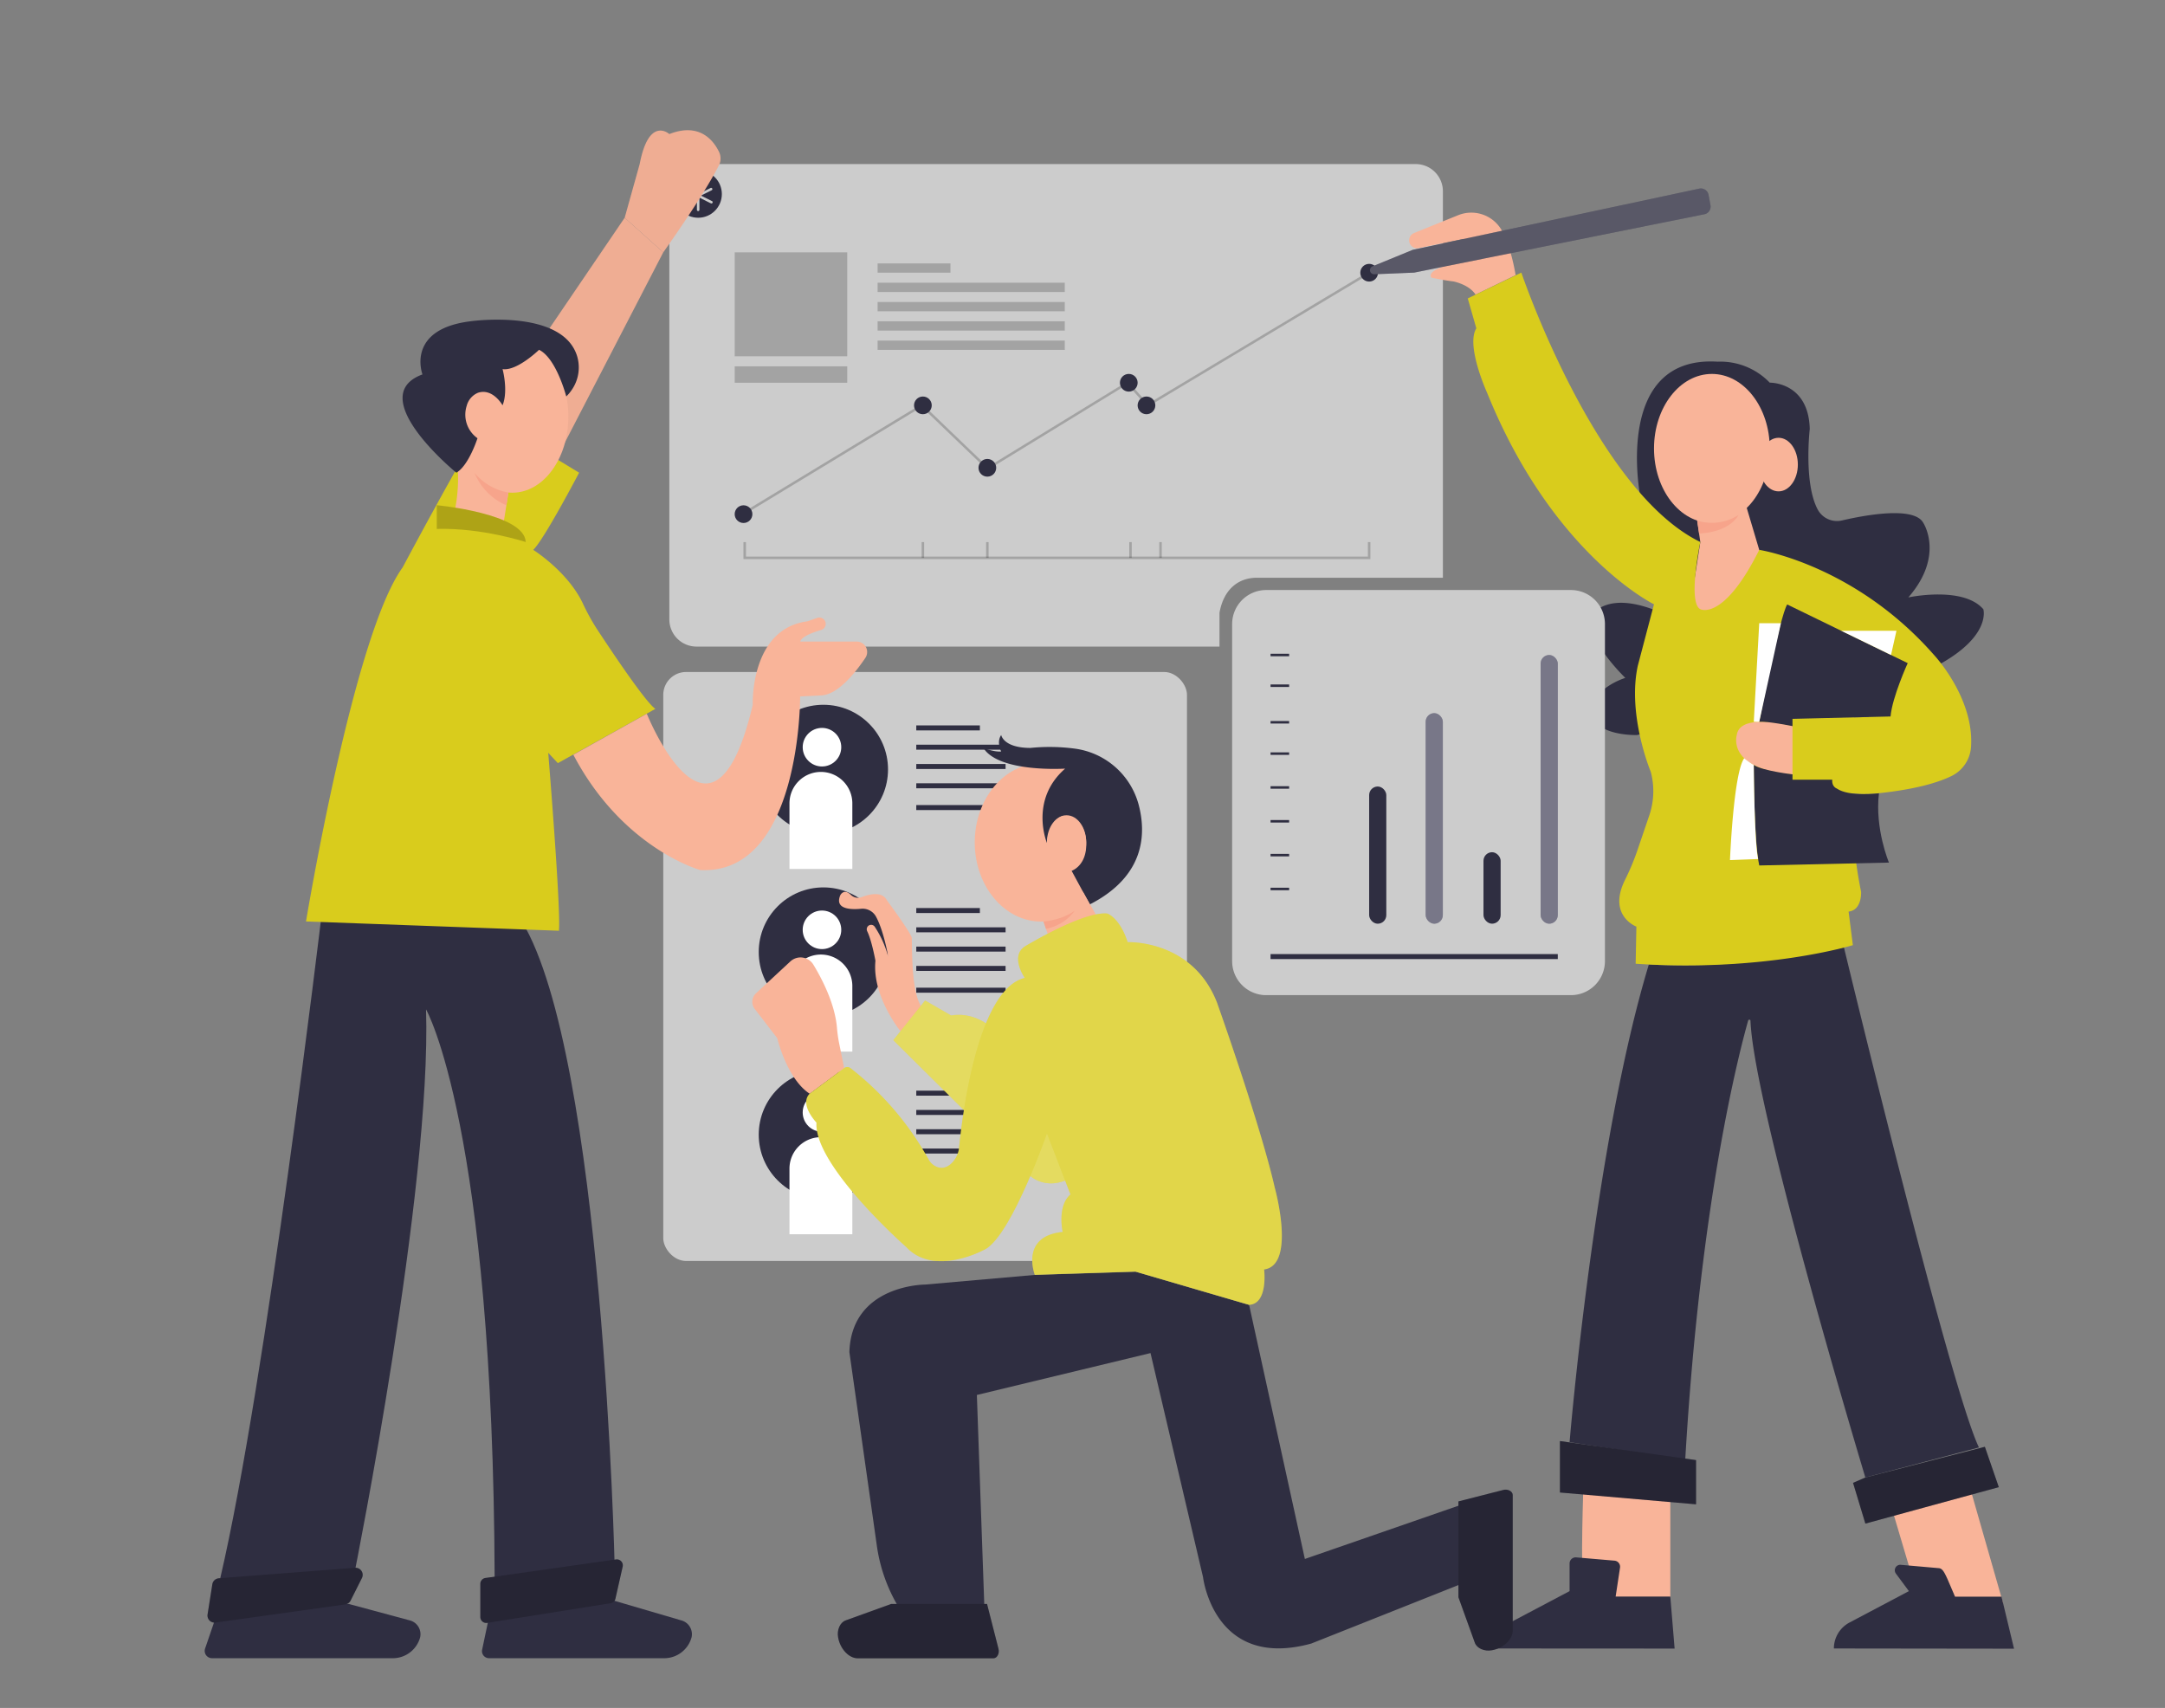  <!DOCTYPE svg PUBLIC "-//W3C//DTD SVG 1.1//EN" "http://www.w3.org/Graphics/SVG/1.1/DTD/svg11.dtd">
<svg id="ba778b86-6fb2-4801-93c5-71105facfe91" data-name="Layer 1" xmlns="http://www.w3.org/2000/svg" width="865.76" height="682.89" viewBox="0 0 865.76 682.89">
<rect x="0" y="0" width="865.76" height="682.89" fill="#808080" stroke="none"/>
<defs>
<style xmlns="http://www.w3.org/1999/xhtml">*, ::after, ::before { box-sizing: border-box; }
img, svg { vertical-align: middle; }
</style>
<style xmlns="http://www.w3.org/1999/xhtml">*, body, html { -webkit-font-smoothing: antialiased; }
img, svg { max-width: 100%; }
</style>
</defs>
<path d="M633.23,592.89s-1.29,34.29,0,44.15c0,0,15,5.57,17.78,6s16.93,0,16.93,0V595Z" fill="#f9b499"/>
<polygon points="756.87 604.25 768.44 643.23 800.99 640.9 787.73 594.61 756.87 604.25" fill="#f9b499"/>
<path d="M655.94,198.61s-11.14-56.57,30.86-54A27.4,27.4,0,0,1,707.7,153s15.53-.37,16,18.53c0,0-2.49,21.52,3.16,32.15a8.75,8.75,0,0,0,9.73,4.41c8.62-2,28.84-5.9,32.53,1,0,0,8.58,13.07-6,29.78,0,0,21.86-4.71,30,4.72,0,0,3.86,12.43-23.57,25.07L654.6,293.89s-22.23.72-17.52-13.85c0,0,3.86-6,12.86-9,0,0-16.37-15.72-13.51-24.86,0,0,5.8-10.71,27.65-1.29Z" fill="#2f2e41" data-secondary="true"/>
<rect x="265.23" y="268.68" width="209.43" height="235.5" rx="9.14" fill="#ccc"/>
<circle cx="329.26" cy="307.64" r="25.85" fill="#2f2e41" data-secondary="true"/>
<circle cx="328.7" cy="298.75" r="7.71" fill="#fff"/>
<path d="M315.7,347.44h25.14V321.21a12.57,12.57,0,0,0-12.57-12.57h0a12.57,12.57,0,0,0-12.57,12.57Z" fill="#fff"/>
<rect x="366.41" y="290.04" width="25.43" height="2" fill="#2f2e41" data-secondary="true"/>
<rect x="366.41" y="297.75" width="35.71" height="2" fill="#2f2e41" data-secondary="true"/>
<rect x="366.41" y="305.47" width="35.71" height="2" fill="#2f2e41" data-secondary="true"/>
<rect x="366.41" y="313.18" width="35.71" height="2" fill="#2f2e41" data-secondary="true"/>
<rect x="366.41" y="321.89" width="35.71" height="2" fill="#2f2e41" data-secondary="true"/>
<circle cx="329.26" cy="380.66" r="25.85" fill="#2f2e41" data-secondary="true"/>
<circle cx="328.7" cy="371.77" r="7.71" fill="#fff"/>
<path d="M315.7,420.46h25.14V394.23a12.57,12.57,0,0,0-12.57-12.57h0a12.57,12.57,0,0,0-12.57,12.57Z" fill="#fff"/>
<rect x="366.41" y="363.06" width="25.43" height="2" fill="#2f2e41" data-secondary="true"/>
<rect x="366.41" y="370.77" width="35.71" height="2" fill="#2f2e41" data-secondary="true"/>
<rect x="366.41" y="378.48" width="35.71" height="2" fill="#2f2e41" data-secondary="true"/>
<rect x="366.41" y="386.2" width="35.71" height="2" fill="#2f2e41" data-secondary="true"/>
<rect x="366.41" y="394.91" width="35.71" height="2" fill="#2f2e41" data-secondary="true"/>
<circle cx="329.26" cy="453.68" r="25.85" fill="#2f2e41" data-secondary="true"/>
<circle cx="328.7" cy="444.79" r="7.71" fill="#fff"/>
<path d="M315.7,493.48h25.14V467.25a12.57,12.57,0,0,0-12.57-12.57h0a12.57,12.57,0,0,0-12.57,12.57Z" fill="#fff"/>
<rect x="366.41" y="436.08" width="25.43" height="2" fill="#2f2e41" data-secondary="true"/>
<rect x="366.41" y="443.79" width="35.71" height="2" fill="#2f2e41" data-secondary="true"/>
<rect x="366.41" y="451.5" width="35.71" height="2" fill="#2f2e41" data-secondary="true"/>
<rect x="366.41" y="459.22" width="35.71" height="2" fill="#2f2e41" data-secondary="true"/>
<rect x="366.41" y="467.93" width="35.71" height="2" fill="#2f2e41" data-secondary="true"/>
<path d="M139.51,641.32l24.38,6.57A5.7,5.7,0,0,1,168,654.7h0A11.34,11.34,0,0,1,157.46,663H84.73A2.92,2.92,0,0,1,82,659.18l6.11-17.86Z" fill="#2f2e41" data-secondary="true"/>
<path d="M238.37,637.89l34.1,10a5.71,5.71,0,0,1,4.07,6.81h0A11.34,11.34,0,0,1,266,663H195.55a2.82,2.82,0,0,1-2.75-3.4l3.86-18.32Z" fill="#2f2e41" data-secondary="true"/>
<path d="M128.66,365.26S106.37,552.75,88.08,631c0,0,30.86,1.14,53.72-2.29,0,0,30.86-153.71,28.57-225.14,0,0,26.84,46.86,27.43,227.61l48-4.75s-4.55-204.24-37.08-258Z" fill="#2f2e41" data-secondary="true"/>
<path d="M231.58,189s-14.07,26.85-18.35,30.85c0,0,13.72,8.57,19.81,21.34a84.58,84.58,0,0,0,5.61,10.23c6.66,10.13,19.66,29.49,23.43,32l-39,21.71L219.23,301s5.14,62.57,4.28,71.14l-101.14-3.71S141.32,253.89,161,226.89c0,0,31.65-59.45,34.45-59.87Z" fill="#d9cc1c" data-primary="true"/>
<polygon points="222.49 183.5 265.23 100.89 249.8 87.06 195.44 167.02 222.49 183.5" fill="#f9b499"/>
<polygon points="222.49 183.5 265.23 100.89 249.8 87.06 195.44 167.02 222.49 183.5" opacity="0.04"/>
<path d="M577,76.47V231H502.66c-7.74,0-13.37,4.88-15,14v13.52H278.53a10.86,10.86,0,0,1-10.87-10.87V76.47A10.87,10.87,0,0,1,278.53,65.6H566.09A10.88,10.88,0,0,1,577,76.47Z" fill="#ccc"/>
<circle cx="279.19" cy="77.59" r="9.47" fill="#2f2e41" data-secondary="true"/>
<path d="M279.19,84.39a.5.5,0,0,1-.5-.5V72.75a.5.5,0,0,1,.5-.5.51.51,0,0,1,.5.5V83.89A.5.5,0,0,1,279.19,84.39Z" fill="#ccc"/>
<path d="M274.08,81.25a.49.49,0,0,1-.44-.27.5.5,0,0,1,.22-.68l10.29-5.14a.5.5,0,1,1,.44.9L274.31,81.2A.64.64,0,0,1,274.08,81.25Z" fill="#ccc"/>
<path d="M284.37,81.25a.54.54,0,0,1-.22,0l-10.29-5.14a.49.49,0,0,1-.22-.67.5.5,0,0,1,.67-.23l10.28,5.14a.5.5,0,0,1-.22,1Z" fill="#ccc"/>
<rect x="293.8" y="100.89" width="45" height="41.57" opacity="0.2"/>
<rect x="293.8" y="146.47" width="45" height="6.57" opacity="0.2"/>
<rect x="350.94" y="105.32" width="29.14" height="3.71" opacity="0.2"/>
<rect x="350.94" y="113.04" width="74.86" height="3.71" opacity="0.2"/>
<rect x="350.94" y="120.75" width="74.86" height="3.71" opacity="0.2"/>
<rect x="350.94" y="128.47" width="74.86" height="3.71" opacity="0.2"/>
<rect x="350.94" y="136.18" width="74.86" height="3.71" opacity="0.2"/>
<g opacity="0.2">
<polygon points="298.06 205.47 297.54 204.61 368.72 161.45 395.01 186.69 451.04 152.39 459.04 161.44 547.25 108.61 547.77 109.47 458.84 162.72 450.84 153.68 394.87 187.95 368.58 162.71 298.06 205.47"/>
</g>
<circle cx="297.33" cy="205.57" r="3.54" fill="#2f2e41" data-secondary="true"/>
<circle cx="369.05" cy="162.08" r="3.54" fill="#2f2e41" data-secondary="true"/>
<circle cx="394.83" cy="187.04" r="3.54" fill="#2f2e41" data-secondary="true"/>
<circle cx="451.39" cy="153.04" r="3.54" fill="#2f2e41" data-secondary="true"/>
<circle cx="458.46" cy="162.08" r="3.54" fill="#2f2e41" data-secondary="true"/>
<circle cx="547.51" cy="109.04" r="3.54" fill="#2f2e41" data-secondary="true"/>
<g opacity="0.2">
<polygon points="548.01 223.54 297.3 223.54 297.3 216.75 298.3 216.75 298.3 222.54 547.01 222.54 547.01 216.75 548.01 216.75 548.01 223.54"/>
</g>
<g opacity="0.2">
<rect x="368.55" y="216.75" width="1" height="6.29"/>
</g>
<g opacity="0.2">
<rect x="394.33" y="216.75" width="1" height="6.29"/>
</g>
<g opacity="0.2">
<rect x="451.58" y="216.75" width="1" height="6.29"/>
</g>
<g opacity="0.2">
<rect x="463.58" y="216.75" width="1" height="6.29"/>
</g>
<path d="M641.8,249.5V384.3a13.61,13.61,0,0,1-13.63,13.59H506.35a13.6,13.6,0,0,1-13.63-13.59V249.5a13.61,13.61,0,0,1,13.63-13.59H628.17A13.61,13.61,0,0,1,641.8,249.5Z" fill="#ccc"/>
<rect x="508.08" y="261.39" width="7.43" height="1" fill="#2f2e41" data-secondary="true"/>
<rect x="508.08" y="273.67" width="7.43" height="1" fill="#2f2e41" data-secondary="true"/>
<rect x="508.08" y="288.29" width="7.43" height="1" fill="#2f2e41" data-secondary="true"/>
<rect x="508.08" y="300.82" width="7.43" height="1" fill="#2f2e41" data-secondary="true"/>
<rect x="508.08" y="314.35" width="7.43" height="1" fill="#2f2e41" data-secondary="true"/>
<rect x="508.08" y="327.88" width="7.43" height="1" fill="#2f2e41" data-secondary="true"/>
<rect x="508.08" y="341.41" width="7.43" height="1" fill="#2f2e41" data-secondary="true"/>
<rect x="508.08" y="354.94" width="7.43" height="1" fill="#2f2e41" data-secondary="true"/>
<rect x="508.08" y="381.47" width="114.86" height="2" fill="#2f2e41" data-secondary="true"/>
<rect x="547.51" y="314.47" width="6.86" height="54.86" rx="3.43" fill="#2f2e41" data-secondary="true"/>
<rect x="570.11" y="285.14" width="6.86" height="84.18" rx="3.43" fill="#3f3d56"/>
<rect x="570.11" y="285.14" width="6.86" height="84.18" rx="3.43" fill="#fff" opacity="0.3"/>
<rect x="593.23" y="340.74" width="6.86" height="28.58" rx="3.43" fill="#2f2e41" data-secondary="true"/>
<rect x="616.08" y="261.89" width="6.86" height="107.43" rx="3.43" fill="#3f3d56"/>
<rect x="616.08" y="261.89" width="6.86" height="107.43" rx="3.43" fill="#fff" opacity="0.3"/>
<ellipse cx="416.33" cy="336.83" rx="26.54" ry="31.64" fill="#f9b499"/>
<path d="M428.53,348.18s6.13-2,5.84-11.14c0,0,.29-10.29-9.14-10.86,0,0-5.72,1.14-6.57,10.86,0,0-7.14-17.15,7.28-29.72,0,0-26.43,1.72-32.71-8.28,0,0,4.28,1.71,7.14,1.43,0,0-2-3.72,0-6.58,0,0,.86,5.15,11.71,5.15a76.6,76.6,0,0,1,17.92.31,30.62,30.62,0,0,1,25.32,22.33c3.06,11.51,2.7,28.56-19.52,39.93l-7.27-13.43" fill="#2f2e41" data-secondary="true"/>
<polygon points="416.33 365.61 420.08 376.75 439.8 368.47 433.06 356.56 416.33 365.61" fill="#f9b499"/>
<path d="M413.8,509.75l-43.86,3.86s-29.43,0-30.28,27l11,77.55a65.41,65.41,0,0,0,8.46,24.07l.23.38h34.29l-3-84.86L460.08,541l21,89.57s4.29,37.28,43.29,26.57l64.71-25.71V600L521.8,623.32,499.51,521.75l-45.43-13.28Z" fill="#2f2e41" data-secondary="true"/>
<path d="M323.8,437.32c-9.16-6-13-22.25-13-22.25l-9-11.68a4.65,4.65,0,0,1,.52-6.24l13.78-12.78a6,6,0,0,1,9.12,1.26c3.65,6,8.61,15.75,9.45,25.08a57.3,57.3,0,0,0,.83,6.12l2.09,10.26Z" fill="#f9b499"/>
<path d="M360.63,413s-12-14.29-10.55-28.86c0,0-1.47-8.1-3.28-11.78a1.77,1.77,0,0,1,0-1.63h0a1.74,1.74,0,0,1,3-.18,40.17,40.17,0,0,1,5.43,12.19s-1.75-10.54-5-16.38a6.12,6.12,0,0,0-5.95-3c-4.06.38-10.66.21-8.24-5.46,0,0,1.43-2.85,4.2-.12a4.1,4.1,0,0,0,4.33.92c3.13-1.21,8.14-2.41,10.05,1.2,0,0,9.94,13.41,10,15.15.16,4.86-.29,25.43,5.28,28.85Z" fill="#f9b499"/>
<ellipse cx="204.88" cy="166.59" rx="22.4" ry="30.41" fill="#f9b499"/>
<ellipse cx="193.49" cy="166.17" rx="7.53" ry="9.59" fill="#f9b499"/>
<path d="M182.48,181.5a65.68,65.68,0,0,1-1.82,27.61L201,211.47,204.88,187Z" fill="#f9b499"/>
<path d="M174.66,211.47V202s35.14,3.28,35.57,14.71C210.23,216.75,193.08,211,174.66,211.47Z" fill="#d9cc1c" data-primary="true"/>
<path d="M174.66,211.47V202s35.14,3.28,35.57,14.71C210.23,216.75,193.08,211,174.66,211.47Z" opacity="0.2"/>
<path d="M267.66,53.61s-8.15-7.44-11.86,12l-6,21.46,15.43,13.83s16-22.37,22.27-34.84a6,6,0,0,0,.05-5.29C285.43,56.34,279.85,48.81,267.66,53.61Z" fill="#f9b499"/>
<path d="M267.66,53.61s-8.15-7.44-11.86,12l-6,21.46,15.43,13.83s16-22.37,22.27-34.84a6,6,0,0,0,.05-5.29C285.43,56.34,279.85,48.81,267.66,53.61Z" opacity="0.04"/>
<path d="M83,645.54l1.91-12.1a2.83,2.83,0,0,1,2.58-2.39l54.48-4.2a2.84,2.84,0,0,1,2.76,4.1l-4.52,9a2.85,2.85,0,0,1-2.15,1.54l-51.86,7.26A2.83,2.83,0,0,1,83,645.54Z" fill="#2f2e41" data-secondary="true"/>
<path d="M192.08,646.54V633.28a2.38,2.38,0,0,1,2-2.35l52.26-7.41A2.38,2.38,0,0,1,249,626.4l-2.89,12.78a2.38,2.38,0,0,1-1.94,1.83l-49.37,7.87A2.38,2.38,0,0,1,192.08,646.54Z" fill="#2f2e41" data-secondary="true"/>
<path d="M83,645.54l1.91-12.1a2.83,2.83,0,0,1,2.58-2.39l54.48-4.2a2.84,2.84,0,0,1,2.76,4.1l-4.52,9a2.85,2.85,0,0,1-2.15,1.54l-51.86,7.26A2.83,2.83,0,0,1,83,645.54Z" opacity="0.2"/>
<path d="M192.08,646.54V633.28a2.38,2.38,0,0,1,2-2.35l52.26-7.41A2.38,2.38,0,0,1,249,626.4l-2.89,12.78a2.38,2.38,0,0,1-1.94,1.83l-49.37,7.87A2.38,2.38,0,0,1,192.08,646.54Z" opacity="0.2"/>
<ellipse cx="684.56" cy="179.31" rx="23.14" ry="29.8" fill="#f9b499"/>
<ellipse cx="711.23" cy="185.75" rx="7.71" ry="10.71" fill="#f9b499"/>
<path d="M627.66,576.61s9.84-118.89,31.7-191c1.73.06,34.77,2.66,78-6.87,0,0,42.41,176,54,200l-45.43,12S701.32,442.94,700,408.15a.47.47,0,0,0-.92-.12c-4,14.12-19.24,73.61-25.18,175.76Z" fill="#2f2e41" data-secondary="true"/>
<polygon points="623.8 596.75 623.8 576.18 678.23 583.79 678.23 601.47 623.8 596.75" fill="#2f2e41" data-secondary="true"/>
<polygon points="623.8 596.75 623.8 576.18 678.23 583.79 678.23 601.47 623.8 596.75" opacity="0.2"/>
<path d="M597.66,659.11h0a11.73,11.73,0,0,1,6.25-10.38l23.75-12.55V625.12a2.44,2.44,0,0,1,2.64-2.43L645.62,624a2.44,2.44,0,0,1,2.21,2.8l-1.75,11.56h21.86l1.72,20.79Z" fill="#2f2e41" data-secondary="true"/>
<path d="M733.35,659.11h0a11.74,11.74,0,0,1,6.26-10.38l23.74-12.55-5.19-7a2.2,2.2,0,0,1,1.79-3.53h0L775.32,627c1.41.12,2.14,1.49,3.48,4.41l3,7h18.59l5,20.79Z" fill="#2f2e41" data-secondary="true"/>
<polygon points="745.94 590.75 741.01 592.89 745.94 609.18 799.3 594.61 793.73 578.47 745.94 590.75" fill="#2f2e41" data-secondary="true"/>
<polygon points="745.94 590.75 741.01 592.89 745.94 609.18 799.3 594.61 793.73 578.47 745.94 590.75" opacity="0.2"/>
<path d="M606.08,110c-1.33-7.91-3.49-14.43-5.78-18.29a14,14,0,0,0-17.24-5.65l-17.58,7.11a3.16,3.16,0,0,0-1.67,4.29h0a3.16,3.16,0,0,0,3.69,1.7l17.67-3.63,1.77,8.61S569.8,107,572.37,111c0,0,4.86,1.07,8.86,1.53,0,0,6.22,1.19,8.82,5.26Z" fill="#f9b499"/>
<path d="M548.87,106.48l16.07-6.59L679.51,75.42a3.14,3.14,0,0,1,3.73,2.49l.76,4.14a3.11,3.11,0,0,1-2.46,3.62L565.51,109l-15.94.66a1.68,1.68,0,0,1-1.69-1.25h0A1.67,1.67,0,0,1,548.87,106.48Z" fill="#2f2e41" data-secondary="true"/>
<path d="M548.87,106.48l16.07-6.59L679.51,75.42a3.14,3.14,0,0,1,3.73,2.49l.76,4.14a3.11,3.11,0,0,1-2.46,3.62L565.51,109l-15.94.66a1.68,1.68,0,0,1-1.69-1.25h0A1.67,1.67,0,0,1,548.87,106.48Z" fill="#fff" opacity="0.2"/>
<path d="M258.65,285.38s26.18,65,42.36-3.53c0,0-1.16-30.43,21.87-33.43l3.91-1.37a2.55,2.55,0,0,1,3.4,2.4h0a2.54,2.54,0,0,1-1.86,2.45c-2.73.78-7.59,2.44-8.36,4.62h22.6a4.18,4.18,0,0,1,3.49,6.51c-4.12,6.12-10.85,14.43-17.3,15l-8.79.42s.36,71.43-39.93,69.43c0,0-31-8.51-50.76-46.11Z" fill="#f9b499"/>
<path d="M182.48,189s-37.39-30.53-13.54-39.29c0,0-6.86-18.14,19.43-21.28,0,0,36.79-5.13,42.47,14.16a15.73,15.73,0,0,1-2,13,16.1,16.1,0,0,1-2.4,2.92s-4-15.39-10.88-18.65c0,0-8.8,8.58-14.59,7.72,0,0,2.36,8.65,0,14.47,0,0-3.9-7-9.85-5a7.75,7.75,0,0,0-4.49,5.21,11.54,11.54,0,0,0,4.19,12.87l.12.09S187.44,186.18,182.48,189Z" fill="#2f2e41" data-secondary="true"/>
<path d="M434.37,441.18l-37-29.57c-8.29-7.72-17-5.57-17-5.57l-10.43-6-12.71,15.85L412,470.18s9,8.71,22.33-3.71C433.08,463.47,434.37,441.18,434.37,441.18Z" fill="#d9cc1c" data-primary="true"/>
<path d="M434.37,441.18l-37-29.57c-8.29-7.72-17-5.57-17-5.57l-10.43-6-12.71,15.85L412,470.18s9,8.71,22.33-3.71C433.08,463.47,434.37,441.18,434.37,441.18Z" fill="#fff" opacity="0.3"/>
<path d="M409.8,391s-6-8.57,0-12.57c0,0,23.57-14.29,33.07-13.15,0,0,4.93,1.72,8.07,11.43,0,0,25.86-1.14,35.72,24.14,0,0,17.41,48.91,23.14,74.15,0,0,8.57,30.85-4.29,32.57,0,0,1.72,13.71-6,14.14l-45.43-13.28-40.28,1.28s-6-15.43,11.16-17.14c0,0-2.34-10.29,3.11-15l-9.41-24.43s-14.72,42.43-25.43,46.71c0,0-19.72,10.72-30.86-1.28,0,0-37-32.57-35.86-49.72,0,0-7-7.28-2.71-11.57l13.78-10.23a2.07,2.07,0,0,1,2.48,0,119.58,119.58,0,0,1,31.24,36.48,6.63,6.63,0,0,0,3.25,3c1.59.64,3.75.74,6-1.44a10.21,10.21,0,0,0,3-6.46C384.79,446.45,390.83,395.56,409.8,391Z" fill="#d9cc1c" data-primary="true"/>
<path d="M409.8,391s-6-8.57,0-12.57c0,0,23.57-14.29,33.07-13.15,0,0,4.93,1.72,8.07,11.43,0,0,25.86-1.14,35.72,24.14,0,0,17.41,48.91,23.14,74.15,0,0,8.57,30.85-4.29,32.57,0,0,1.72,13.71-6,14.14l-45.43-13.28-40.28,1.28s-6-15.43,11.16-17.14c0,0-2.34-10.29,3.11-15l-9.41-24.43s-14.72,42.43-25.43,46.71c0,0-19.72,10.72-30.86-1.28,0,0-37-32.57-35.86-49.72,0,0-7-7.28-2.71-11.57l13.78-10.23a2.07,2.07,0,0,1,2.48,0,119.58,119.58,0,0,1,31.24,36.48,6.63,6.63,0,0,0,3.25,3c1.59.64,3.75.74,6-1.44a10.21,10.21,0,0,0,3-6.46C384.79,446.45,390.83,395.56,409.8,391Z" fill="#fff" opacity="0.2"/>
<polygon points="678.29 205.47 679.94 216.75 674.43 252.2 703.51 238.91 703.51 219.89 697.43 199.48 678.29 205.47" fill="#f9b499"/>
<path d="M586.94,119.32,608.37,109s29.57,87.28,71.57,107.71c0,0-5.14,24.29,0,26.86,0,0,9.23,5,23.57-23.72,0,0,38.15,5.86,69.86,42,0,0,16.19,17.21,14.82,36.83a14,14,0,0,1-7.87,11.63c-5.27,2.56-14.51,5.43-30.52,7,0,0-17.57,1.72-17.14-5.57H716.8V287.42l30.37-.74s-3.83-17.3-2.09-28.12c0,0-10.28,51.94-.85,98,0,0,.43,7.34-5,7.92l1.71,13.42s-35.41,10.88-86.86,7.43l.29-14.84s-11.58-4.36-4.59-18.59a96.53,96.53,0,0,0,4.87-11.54l4.79-14.06a30.1,30.1,0,0,0,.92-16.76c-.08-.35-.18-.71-.28-1.06,0,0-9.42-22.58-5.14-42.29l6.47-24.57S620.8,221.75,594.66,157c0,0-8.58-18.86-4.29-25.72Z" fill="#d9cc1c" data-primary="true"/>
<path d="M716.8,290.32s-.81-.22-2.12-.5c-5.36-1.16-19.13-3.38-20.17,4.08,0,0-4.28,13.57,22.29,15.71Z" fill="#f9b499"/>
<path d="M703.5,288.61s8.21-42.22,11.18-46.93l48.19,23.46s-6.21,13.61-6.86,21.33l-39.21.95v2.9S706.68,288.27,703.5,288.61Z" fill="#2f2e41" data-secondary="true"/>
<path d="M701.31,305.86s0,29.89,2.19,40.18l51.87-1.15s-5.69-13.5-4-27.71c0,0-11.92,1.55-16.92-1.94,0,0-2-.7-1.77-3.49H716.8v-2.14S704.78,308.21,701.31,305.86Z" fill="#2f2e41" data-secondary="true"/>
<path d="M691.8,343.89s1.41-34.94,5.7-40.72a25.76,25.76,0,0,0,3.81,2.69s.24,31.83,1.76,37.61Z" fill="#fff"/>
<polygon points="703.5 249.18 701.32 288.59 703.5 288.61 712.16 249.18 703.5 249.18" fill="#fff"/>
<polygon points="736.29 252.2 758.37 252.2 756.2 261.89 736.29 252.2" fill="#fff"/>
<path d="M356.35,641.32l-18.19,6.57c-2.22.8-3.57,3.81-3,6.81h0c.79,4.59,4.32,8.34,7.83,8.34h54.28c1.49,0,2.53-2,2-3.86l-4.56-17.86Z" fill="#2f2e41" data-secondary="true"/>
<path d="M356.35,641.32l-18.19,6.57c-2.22.8-3.57,3.81-3,6.81h0c.79,4.59,4.32,8.34,7.83,8.34h54.28c1.49,0,2.53-2,2-3.86l-4.56-17.86Z" opacity="0.2"/>
<path d="M583.21,638.63l6.56,18.19c.8,2.22,3.82,3.57,6.82,3h0c4.58-.79,8.33-4.32,8.33-7.84V597.75c0-1.49-2-2.54-3.85-2l-17.86,4.56Z" fill="#2f2e41" data-secondary="true"/>
<path d="M583.21,638.63l6.56,18.19c.8,2.22,3.82,3.57,6.82,3h0c4.58-.79,8.33-4.32,8.33-7.84V597.75c0-1.49-2-2.54-3.85-2l-17.86,4.56Z" opacity="0.2"/>
<path d="M203.32,196.92l-.81,5.12a23.81,23.81,0,0,1-12.75-13A22.46,22.46,0,0,0,203.32,196.92Z" fill="#f7a48b"/>
<ellipse cx="426.51" cy="336.83" rx="7.86" ry="10.86" fill="#f9b499"/>
<path d="M418.27,371.35l-1-2.91s7.33-.46,12.56-4.38A18.32,18.32,0,0,1,418.27,371.35Z" fill="#f7a48b"/>
<path d="M679.44,213.31l-.76-5.17a19.56,19.56,0,0,0,16.53-2.25S692.16,212.69,679.44,213.31Z" fill="#f7a48b"/>
</svg>